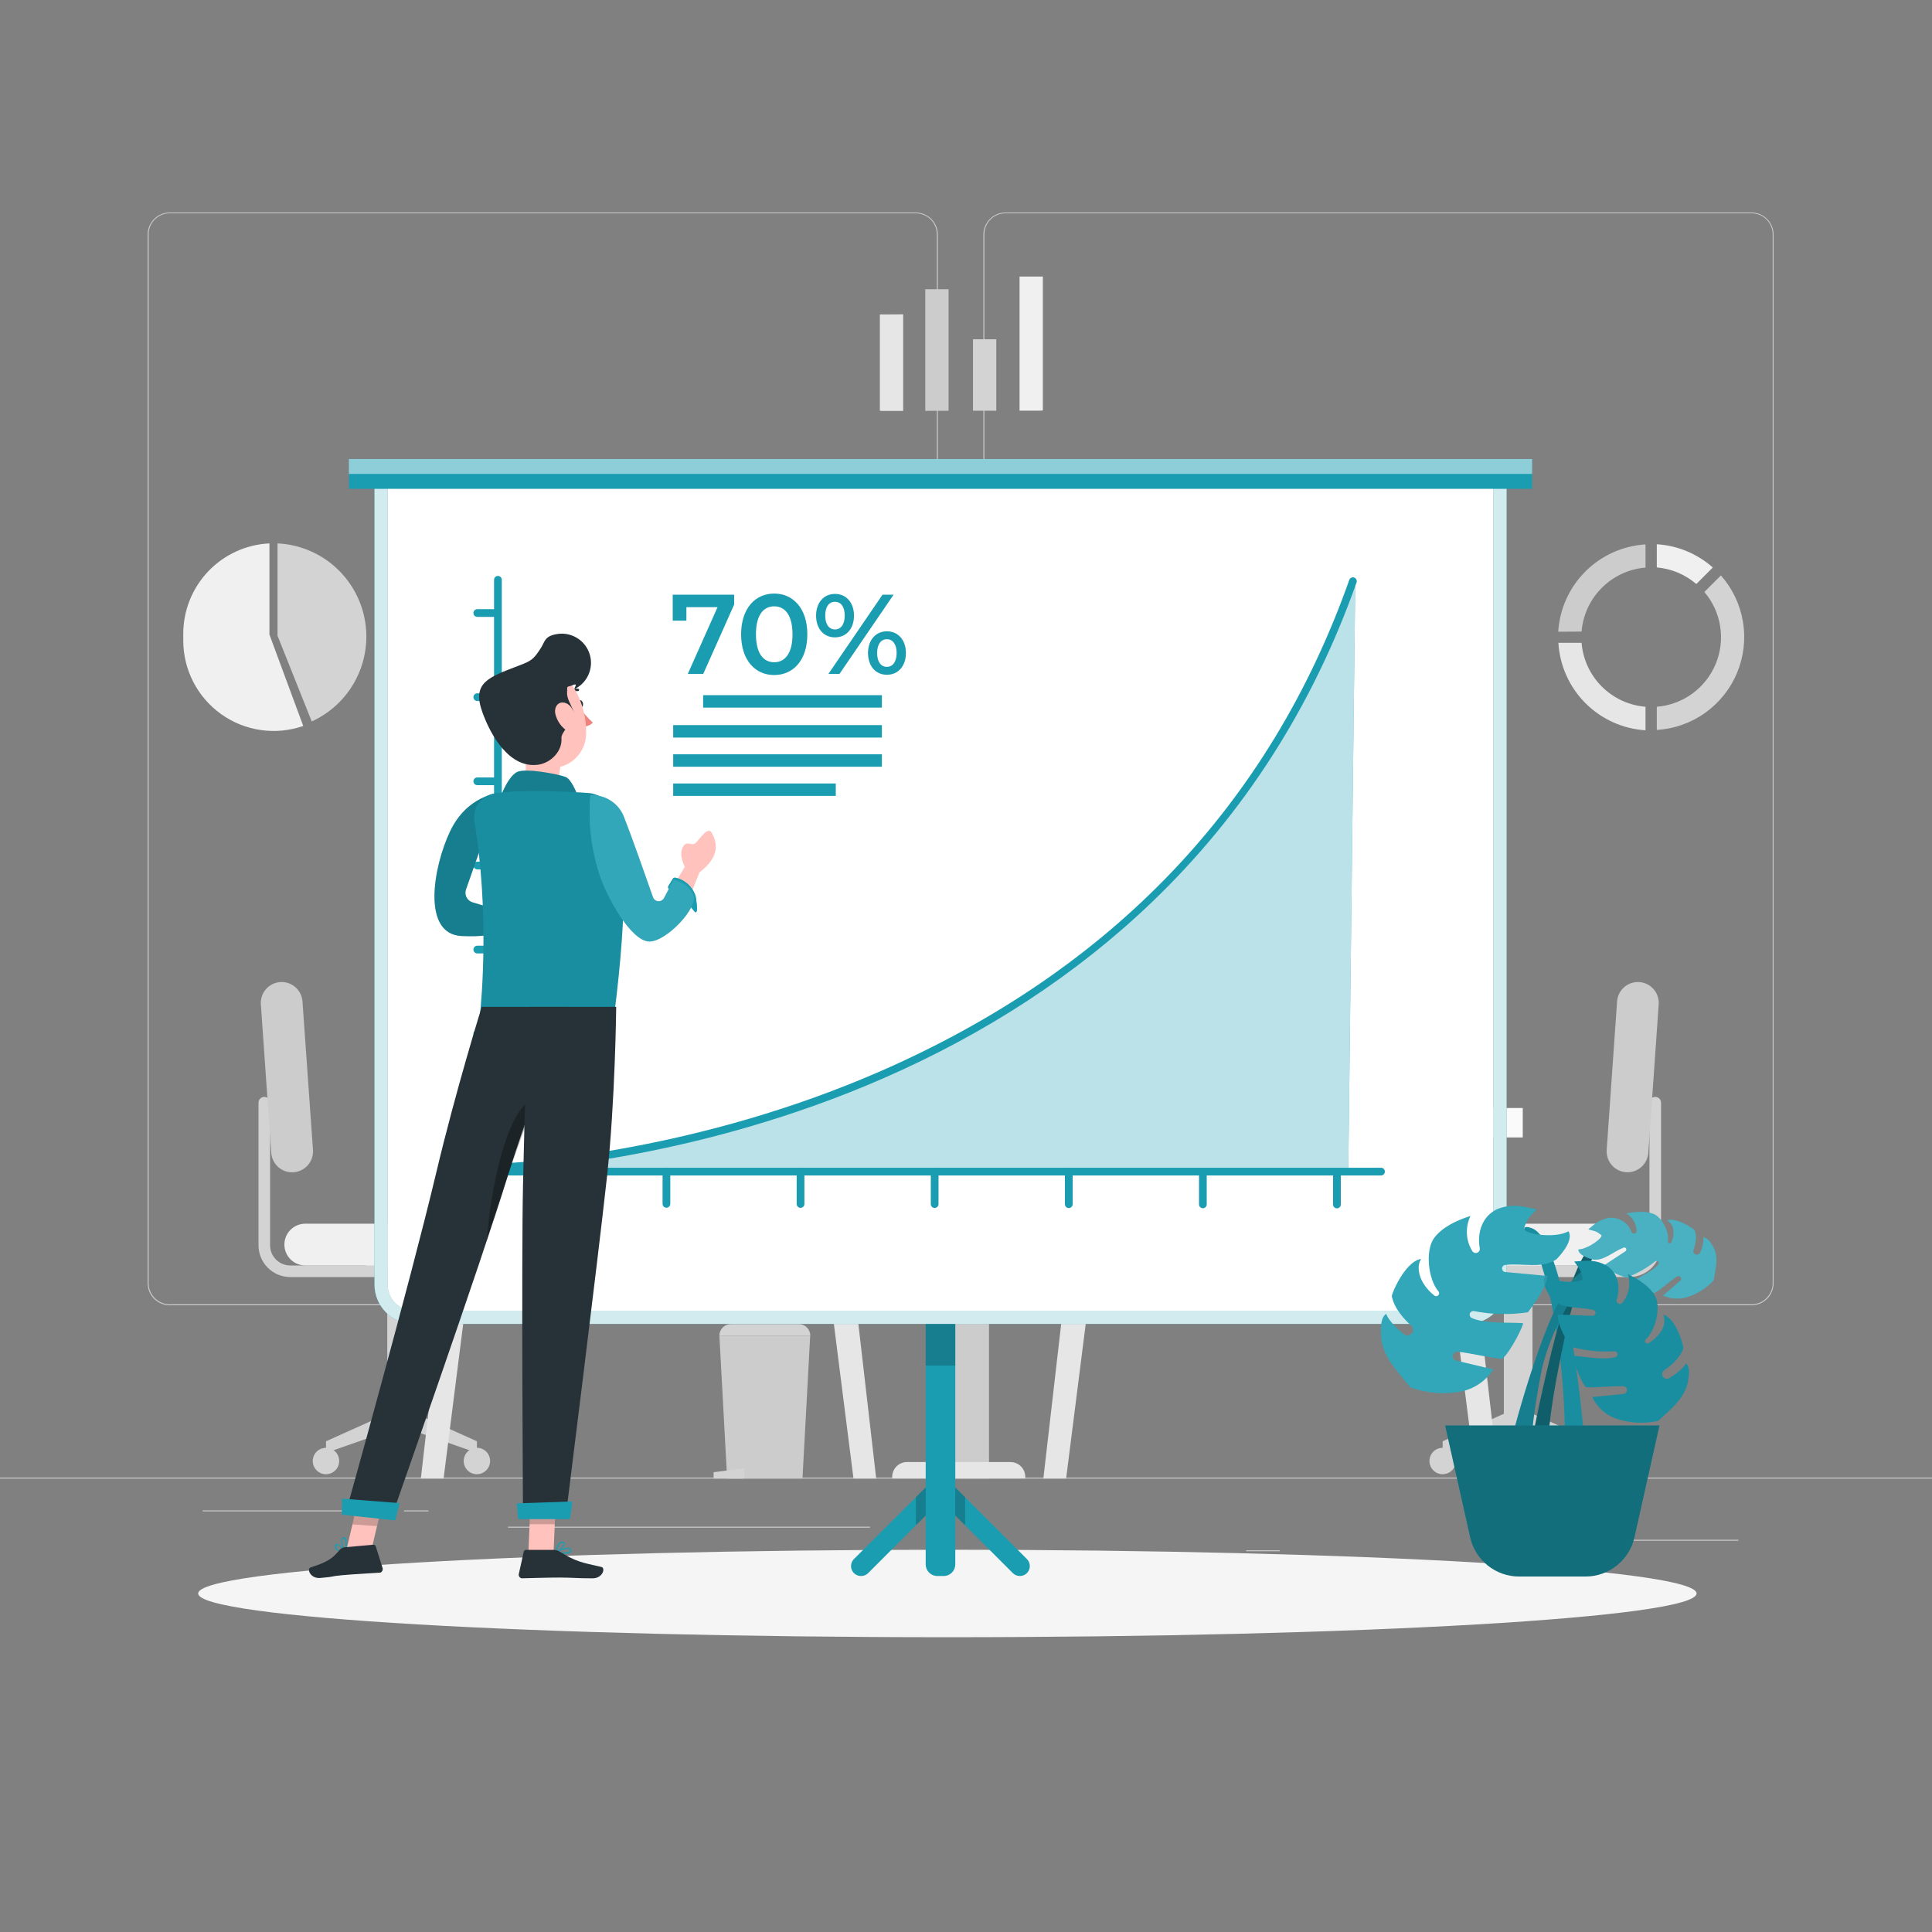 <svg width="300" height="300" viewBox="0 0 300 300" fill="none" xmlns="http://www.w3.org/2000/svg">
<rect x="0" y="0" width="300" height="300" fill="#808080" stroke="none"/>
<path d="M269.94 239.094H250.068V239.244H269.94V239.094Z" fill="#CCCCCC"/>
<path d="M198.732 240.726H193.518V240.876H198.732V240.726Z" fill="#CCCCCC"/>
<path d="M249.468 233.526H237.954V233.676H249.468V233.526Z" fill="#CCCCCC"/>
<path d="M57.39 234.534H31.476V234.684H57.39V234.534Z" fill="#CCCCCC"/>
<path d="M66.534 234.534H62.736V234.684H66.534V234.534Z" fill="#CCCCCC"/>
<path d="M135.09 237.066H78.882V237.216H135.09V237.066Z" fill="#CCCCCC"/>
<path d="M142.2 202.68H26.352C25.443 202.68 24.572 202.319 23.93 201.677C23.287 201.034 22.926 200.163 22.926 199.254V36.396C22.934 35.493 23.298 34.629 23.94 33.993C24.582 33.357 25.449 33 26.352 33H142.2C143.109 33 143.98 33.361 144.623 34.004C145.265 34.646 145.626 35.517 145.626 36.426V199.254C145.626 200.163 145.265 201.034 144.623 201.677C143.98 202.319 143.109 202.68 142.2 202.68ZM26.352 33.12C25.484 33.122 24.651 33.467 24.037 34.081C23.423 34.695 23.078 35.528 23.076 36.396V199.254C23.078 200.122 23.423 200.955 24.037 201.569C24.651 202.183 25.484 202.528 26.352 202.53H142.2C143.068 202.528 143.901 202.183 144.515 201.569C145.129 200.955 145.474 200.122 145.476 199.254V36.396C145.474 35.528 145.129 34.695 144.515 34.081C143.901 33.467 143.068 33.122 142.2 33.12H26.352Z" fill="#CCCCCC"/>
<path d="M271.986 202.68H156.126C155.218 202.678 154.347 202.317 153.705 201.675C153.063 201.033 152.702 200.162 152.7 199.254V36.396C152.709 35.493 153.074 34.63 153.716 33.995C154.357 33.359 155.223 33.002 156.126 33H271.986C272.887 33.003 273.751 33.361 274.39 33.997C275.029 34.633 275.392 35.495 275.4 36.396V199.254C275.4 200.161 275.041 201.03 274.401 201.672C273.761 202.314 272.892 202.677 271.986 202.68ZM156.126 33.12C155.258 33.122 154.425 33.467 153.811 34.081C153.197 34.695 152.852 35.528 152.85 36.396V199.254C152.852 200.122 153.197 200.955 153.811 201.569C154.425 202.183 155.258 202.528 156.126 202.53H271.986C272.854 202.528 273.687 202.183 274.301 201.569C274.915 200.955 275.26 200.122 275.262 199.254V36.396C275.26 35.528 274.915 34.695 274.301 34.081C273.687 33.467 272.854 33.122 271.986 33.12H156.126Z" fill="#CCCCCC"/>
<path d="M300 229.44H0V229.59H300V229.44Z" fill="#CCCCCC"/>
<path d="M257.268 84.51V88.11C259.531 88.305 261.676 89.205 263.4 90.684L265.962 88.122C263.549 85.98 260.488 84.709 257.268 84.51Z" fill="#F0F0F0"/>
<path d="M255.516 109.746C252.952 109.538 250.545 108.425 248.726 106.606C246.907 104.787 245.794 102.38 245.586 99.816H241.986C242.192 103.342 243.682 106.671 246.175 109.174C248.667 111.677 251.991 113.18 255.516 113.4V109.746Z" fill="#E6E6E6"/>
<path d="M245.586 98.07C245.795 95.505 246.908 93.099 248.727 91.279C250.546 89.459 252.952 88.344 255.516 88.134V84.534C251.991 84.75 248.667 86.248 246.17 88.746C243.673 91.244 242.176 94.569 241.962 98.094L245.586 98.07Z" fill="#CCCCCC"/>
<path d="M267.216 89.358L264.654 91.92C265.948 93.439 266.797 95.287 267.107 97.258C267.418 99.23 267.178 101.249 266.414 103.092C265.65 104.936 264.392 106.533 262.778 107.707C261.164 108.881 259.257 109.587 257.268 109.746V113.346C259.971 113.181 262.573 112.26 264.778 110.687C266.983 109.115 268.702 106.955 269.739 104.453C270.776 101.952 271.089 99.209 270.643 96.538C270.197 93.867 269.01 91.375 267.216 89.346V89.358Z" fill="#D3D3D3"/>
<path d="M147.522 92.25H150.186C150.624 92.25 151.043 92.424 151.353 92.733C151.662 93.043 151.836 93.462 151.836 93.9V171.354H145.866V93.9C145.866 93.683 145.909 93.468 145.992 93.267C146.075 93.067 146.198 92.885 146.351 92.731C146.505 92.578 146.688 92.456 146.889 92.374C147.09 92.291 147.305 92.249 147.522 92.25Z" fill="#E6E6E6"/>
<path d="M149.358 92.25H147.714C147.225 92.25 146.756 92.444 146.409 92.789C146.063 93.134 145.868 93.603 145.866 94.092V171.354H147.51V94.092C147.512 93.603 147.707 93.134 148.053 92.789C148.4 92.444 148.869 92.25 149.358 92.25Z" fill="#F0F0F0"/>
<path d="M153.57 166.248H144.174V229.59H153.57V166.248Z" fill="#CCCCCC"/>
<path d="M140.832 227.028H156.912C157.52 227.028 158.103 227.27 158.533 227.699C158.963 228.129 159.204 228.712 159.204 229.32V229.584H138.54V229.32C138.54 228.712 138.782 228.129 139.211 227.699C139.641 227.27 140.224 227.028 140.832 227.028Z" fill="#E6E6E6"/>
<path d="M237.852 198.3H253.002C254.308 198.298 255.56 197.779 256.483 196.855C257.407 195.932 257.926 194.68 257.928 193.374V171.222C257.928 170.983 257.833 170.754 257.664 170.586C257.496 170.417 257.267 170.322 257.028 170.322C256.789 170.322 256.56 170.417 256.392 170.586C256.223 170.754 256.128 170.983 256.128 171.222V193.374C256.128 194.203 255.799 194.998 255.212 195.584C254.626 196.171 253.831 196.5 253.002 196.5H237.852V198.3Z" fill="#D3D3D3"/>
<path d="M233.52 219.528V198.9L232.32 198.522C231.656 198.313 231.076 197.898 230.664 197.337C230.252 196.776 230.029 196.098 230.028 195.402H241.458C241.458 196.098 241.236 196.777 240.823 197.338C240.411 197.899 239.831 198.314 239.166 198.522L237.966 198.9V219.528L247.452 223.8V225.6L235.734 221.502L224.016 225.6V223.8L233.52 219.528Z" fill="#D3D3D3"/>
<path d="M220.8 196.5H250.686C251.112 196.5 251.534 196.416 251.928 196.253C252.322 196.09 252.68 195.851 252.981 195.549C253.283 195.248 253.522 194.89 253.685 194.496C253.848 194.102 253.932 193.68 253.932 193.254C253.93 192.394 253.588 191.57 252.979 190.963C252.371 190.355 251.546 190.014 250.686 190.014H220.8C219.941 190.014 219.117 190.355 218.509 190.963C217.901 191.571 217.56 192.395 217.56 193.254C217.559 193.68 217.642 194.102 217.805 194.496C217.967 194.889 218.206 195.247 218.507 195.549C218.808 195.85 219.165 196.09 219.559 196.253C219.952 196.416 220.374 196.5 220.8 196.5Z" fill="#F0F0F0"/>
<path d="M255.948 179.016L257.562 155.952C257.621 155.096 257.339 154.252 256.777 153.604C256.214 152.956 255.418 152.557 254.562 152.496C253.705 152.435 252.859 152.717 252.21 153.279C251.561 153.842 251.162 154.639 251.1 155.496L249.486 178.56C249.427 179.416 249.709 180.262 250.271 180.91C250.833 181.559 251.63 181.959 252.486 182.022C253.344 182.081 254.19 181.798 254.839 181.235C255.488 180.671 255.887 179.873 255.948 179.016Z" fill="#CCCCCC"/>
<path d="M245.4 226.866C245.4 227.272 245.52 227.669 245.746 228.006C245.971 228.343 246.292 228.606 246.667 228.762C247.042 228.917 247.454 228.958 247.852 228.879C248.25 228.799 248.616 228.604 248.903 228.317C249.19 228.03 249.385 227.664 249.464 227.266C249.544 226.868 249.503 226.456 249.348 226.081C249.192 225.706 248.929 225.385 248.592 225.16C248.254 224.934 247.858 224.814 247.452 224.814C247.182 224.814 246.916 224.867 246.667 224.97C246.418 225.073 246.191 225.224 246.001 225.415C245.81 225.606 245.659 225.832 245.556 226.081C245.453 226.33 245.4 226.596 245.4 226.866Z" fill="#D3D3D3"/>
<path d="M221.964 226.866C221.964 227.272 222.084 227.669 222.31 228.006C222.535 228.343 222.856 228.606 223.231 228.762C223.606 228.917 224.018 228.958 224.416 228.879C224.814 228.799 225.18 228.604 225.467 228.317C225.754 228.03 225.949 227.664 226.028 227.266C226.108 226.868 226.067 226.456 225.912 226.081C225.756 225.706 225.493 225.385 225.156 225.16C224.818 224.934 224.422 224.814 224.016 224.814C223.472 224.814 222.95 225.03 222.565 225.415C222.18 225.8 221.964 226.322 221.964 226.866Z" fill="#D3D3D3"/>
<path d="M60.222 198.3H45.072C43.765 198.3 42.511 197.781 41.587 196.858C40.662 195.934 40.142 194.681 40.14 193.374V171.222C40.14 170.983 40.235 170.754 40.404 170.586C40.572 170.417 40.801 170.322 41.04 170.322C41.279 170.322 41.508 170.417 41.676 170.586C41.845 170.754 41.94 170.983 41.94 171.222V193.374C41.941 194.204 42.272 194.999 42.859 195.585C43.447 196.171 44.242 196.5 45.072 196.5H60.222V198.3Z" fill="#D3D3D3"/>
<path d="M64.554 219.528V198.9L65.754 198.522C66.417 198.313 66.997 197.897 67.408 197.336C67.819 196.775 68.04 196.098 68.04 195.402H56.64C56.641 196.098 56.864 196.776 57.276 197.337C57.688 197.898 58.268 198.313 58.932 198.522L60.132 198.9V219.528L50.622 223.8V225.6L62.34 221.502L74.058 225.6V223.8L64.554 219.528Z" fill="#D3D3D3"/>
<path d="M77.28 196.5H47.4C46.54 196.498 45.716 196.156 45.108 195.547C44.501 194.938 44.16 194.114 44.16 193.254C44.16 192.395 44.501 191.571 45.109 190.963C45.717 190.355 46.541 190.014 47.4 190.014H77.28C78.14 190.014 78.965 190.355 79.573 190.963C80.182 191.57 80.524 192.394 80.526 193.254C80.526 194.115 80.184 194.94 79.575 195.549C78.966 196.158 78.141 196.5 77.28 196.5Z" fill="#F0F0F0"/>
<path d="M42.12 179.016L40.506 155.952C40.447 155.096 40.729 154.252 41.291 153.604C41.854 152.956 42.65 152.557 43.506 152.496C44.363 152.435 45.209 152.717 45.858 153.279C46.507 153.842 46.907 154.639 46.968 155.496L48.6 178.566C48.66 179.422 48.377 180.268 47.815 180.916C47.253 181.565 46.456 181.965 45.6 182.028C45.174 182.06 44.745 182.007 44.339 181.873C43.933 181.739 43.557 181.525 43.234 181.245C42.911 180.965 42.646 180.624 42.455 180.242C42.263 179.859 42.15 179.443 42.12 179.016Z" fill="#CCCCCC"/>
<path d="M52.668 226.866C52.668 227.272 52.547 227.669 52.322 228.007C52.096 228.344 51.775 228.607 51.4 228.762C51.025 228.917 50.612 228.958 50.213 228.878C49.815 228.798 49.45 228.602 49.163 228.315C48.876 228.027 48.681 227.661 48.603 227.263C48.524 226.864 48.566 226.451 48.722 226.077C48.878 225.702 49.142 225.382 49.48 225.157C49.819 224.932 50.216 224.813 50.622 224.814C50.891 224.814 51.158 224.867 51.406 224.97C51.655 225.073 51.881 225.225 52.071 225.415C52.261 225.606 52.411 225.832 52.514 226.081C52.616 226.33 52.669 226.597 52.668 226.866Z" fill="#D3D3D3"/>
<path d="M76.104 226.866C76.104 227.272 75.984 227.669 75.758 228.007C75.532 228.344 75.211 228.607 74.836 228.762C74.461 228.917 74.048 228.958 73.65 228.878C73.251 228.798 72.886 228.602 72.599 228.315C72.312 228.027 72.117 227.661 72.039 227.263C71.96 226.864 72.002 226.451 72.158 226.077C72.314 225.702 72.578 225.382 72.916 225.157C73.255 224.932 73.652 224.813 74.058 224.814C74.327 224.814 74.594 224.867 74.842 224.97C75.091 225.073 75.317 225.225 75.507 225.415C75.697 225.606 75.847 225.832 75.95 226.081C76.052 226.33 76.105 226.597 76.104 226.866Z" fill="#D3D3D3"/>
<path d="M124.608 229.59H112.908L111.708 207.402H125.808L124.608 229.59Z" fill="#CCCCCC"/>
<path d="M115.608 229.59H110.808V228.6L115.608 228V229.59Z" fill="#D3D3D3"/>
<path d="M113.49 205.602H124.026C124.503 205.602 124.961 205.792 125.299 206.129C125.636 206.467 125.826 206.925 125.826 207.402H111.702C111.702 206.925 111.892 206.467 112.229 206.129C112.567 205.792 113.025 205.602 113.502 205.602H113.49Z" fill="#D3D3D3"/>
<path d="M100.608 172.044H81.876V169.8L100.608 168.6V172.044Z" fill="#D3D3D3"/>
<path d="M128.304 174.33H72.906V181.998H128.304V174.33Z" fill="#F0F0F0"/>
<path d="M139.788 172.044H61.62V176.616H139.788V172.044Z" fill="#FAFAFA"/>
<path d="M132.528 229.59H136.056L129.948 176.616H125.808L132.528 229.59Z" fill="#E6E6E6"/>
<path d="M75.6 176.616H71.46L65.346 229.59H68.88L75.6 176.616Z" fill="#E6E6E6"/>
<path d="M119.574 170.904C117.974 162.96 116.374 155.012 114.774 147.06C114.546 145.926 112.806 146.406 113.034 147.54L117.6 170.244H107.7C107.461 170.244 107.232 170.339 107.064 170.508C106.895 170.677 106.8 170.905 106.8 171.144C106.8 171.383 106.895 171.612 107.064 171.781C107.232 171.949 107.461 172.044 107.7 172.044H118.698C118.837 172.043 118.973 172.01 119.097 171.949C119.221 171.887 119.33 171.798 119.414 171.688C119.499 171.578 119.557 171.45 119.585 171.314C119.612 171.179 119.609 171.038 119.574 170.904Z" fill="#D3D3D3"/>
<path d="M108.366 164.508L111.45 120.42C112.589 121.233 113.5 122.324 114.096 123.59C114.691 124.856 114.952 126.254 114.852 127.65L112.746 157.8C112.652 159.2 112.2 160.552 111.433 161.727C110.666 162.901 109.61 163.859 108.366 164.508Z" fill="#FAFAFA"/>
<path d="M132.396 159.228H127.38C126.419 159.228 125.64 160.007 125.64 160.968V170.304C125.64 171.265 126.419 172.044 127.38 172.044H132.396C133.357 172.044 134.136 171.265 134.136 170.304V160.968C134.136 160.007 133.357 159.228 132.396 159.228Z" fill="#F5F5F5"/>
<path d="M129 154.458C127.674 154.458 126.6 154.788 126.6 155.19C126.6 155.592 127.68 155.046 129 155.046C129.17 155.037 129.34 155.037 129.51 155.046V157.95H130.266V155.16C130.95 155.286 131.406 155.424 131.406 155.16C131.4 154.8 130.326 154.458 129 154.458Z" fill="#D3D3D3"/>
<path d="M131.244 157.038H128.538V159.744H131.244V157.038Z" fill="#F0F0F0"/>
<path d="M169.77 182.004H225.168V174.336H169.77V182.004Z" fill="#F0F0F0"/>
<path d="M158.286 176.622H236.454V172.05H158.286V176.622Z" fill="#FAFAFA"/>
<path d="M165.546 229.59H162.012L168.12 176.616H172.26L165.546 229.59Z" fill="#E6E6E6"/>
<path d="M222.474 176.616H226.614L232.722 229.59H229.188L222.474 176.616Z" fill="#E6E6E6"/>
<path d="M209.178 172.044H227.904V169.8L209.178 168.6V172.044Z" fill="#263238"/>
<path opacity="0.6" d="M209.178 172.044H227.904V169.8L209.178 168.6V172.044Z" fill="white"/>
<path d="M171.504 131.802V172.044H174.108L174.708 168.474C174.817 167.842 175.146 167.269 175.637 166.856C176.128 166.443 176.749 166.217 177.39 166.218H201.6C202.241 166.217 202.862 166.443 203.353 166.856C203.844 167.269 204.173 167.842 204.282 168.474L204.882 172.044H207.48V131.802H171.504Z" fill="#FAFAFA"/>
<path d="M183.15 170.904C184.75 162.96 186.35 155.012 187.95 147.06C188.178 145.926 189.912 146.406 189.684 147.54L185.112 170.244H195C195.239 170.244 195.468 170.339 195.637 170.508C195.805 170.677 195.9 170.905 195.9 171.144C195.9 171.383 195.805 171.612 195.637 171.781C195.468 171.949 195.239 172.044 195 172.044H184.014C183.877 172.041 183.741 172.007 183.619 171.945C183.496 171.882 183.389 171.793 183.306 171.683C183.223 171.574 183.166 171.446 183.139 171.312C183.112 171.177 183.116 171.037 183.15 170.904Z" fill="#D3D3D3"/>
<path d="M194.352 164.508L191.268 120.42C190.13 121.234 189.22 122.326 188.625 123.592C188.029 124.857 187.768 126.255 187.866 127.65L189.972 157.8C190.067 159.199 190.52 160.551 191.287 161.726C192.054 162.9 193.109 163.858 194.352 164.508Z" fill="#D3D3D3"/>
<path d="M147.294 44.91H143.676V63.798L147.294 63.786V44.91Z" fill="#CCCCCC"/>
<path d="M136.626 48.828V63.774C136.759 63.798 136.893 63.81 137.028 63.81H140.244V48.81L136.626 48.828Z" fill="#E6E6E6"/>
<path d="M158.316 42.948V63.768H161.544C161.675 63.766 161.805 63.754 161.934 63.732V42.948H158.316Z" fill="#F0F0F0"/>
<path d="M154.704 52.68H151.086V63.78L154.704 63.774V52.68Z" fill="#D3D3D3"/>
<path d="M43.092 84.378V98.712L48.408 112.026C51.364 110.679 53.782 108.377 55.272 105.491C56.763 102.605 57.24 99.301 56.626 96.111C56.013 92.921 54.345 90.029 51.89 87.901C49.436 85.773 46.337 84.532 43.092 84.378Z" fill="#D3D3D3"/>
<path d="M41.838 98.532V84.378C38.234 84.549 34.833 86.101 32.342 88.712C29.851 91.322 28.46 94.791 28.458 98.4C28.458 98.576 28.458 98.75 28.458 98.922C28.458 99.102 28.458 99.276 28.458 99.456C28.456 101.695 28.99 103.902 30.015 105.892C31.04 107.883 32.526 109.599 34.349 110.898C36.173 112.197 38.28 113.041 40.496 113.359C42.713 113.678 44.973 113.461 47.088 112.728L41.838 98.532Z" fill="#F0F0F0"/>
<path d="M147.108 254.226C211.357 254.226 263.442 251.185 263.442 247.434C263.442 243.683 211.357 240.642 147.108 240.642C82.858 240.642 30.774 243.683 30.774 247.434C30.774 251.185 82.858 254.226 147.108 254.226Z" fill="#F5F5F5"/>
<path d="M134.808 244.272L146.04 233.04L157.272 244.272C157.562 244.56 157.955 244.722 158.364 244.722C158.669 244.723 158.968 244.632 159.222 244.463C159.477 244.294 159.675 244.053 159.792 243.77C159.909 243.488 159.939 243.178 159.879 242.878C159.82 242.579 159.672 242.304 159.456 242.088L146.04 228.672L132.6 242.088C132.384 242.304 132.236 242.579 132.177 242.878C132.117 243.178 132.147 243.488 132.264 243.77C132.381 244.053 132.579 244.294 132.834 244.463C133.088 244.632 133.387 244.723 133.692 244.722C133.899 244.725 134.104 244.687 134.296 244.61C134.487 244.532 134.661 244.418 134.808 244.272Z" fill="#1B9DB1"/>
<path opacity="0.2" d="M146.418 229.056H145.662L142.218 232.494V236.7H142.38L146.04 233.04L149.7 236.7H149.862V232.494L146.418 229.056Z" fill="black"/>
<path d="M143.742 194.022H148.338V242.922C148.338 243.399 148.149 243.857 147.811 244.195C147.473 244.532 147.016 244.722 146.538 244.722H145.542C145.065 244.722 144.607 244.532 144.269 244.195C143.932 243.857 143.742 243.399 143.742 242.922V194.022Z" fill="#1B9DB1"/>
<path opacity="0.2" d="M148.338 194.022H143.742V212.04H148.338V194.022Z" fill="black"/>
<path d="M227.844 205.578H64.236C62.621 205.575 61.073 204.931 59.931 203.789C58.789 202.646 58.148 201.097 58.146 199.482V72.558H233.946V199.482C233.944 201.099 233.301 202.65 232.157 203.793C231.012 204.936 229.461 205.578 227.844 205.578ZM60.204 74.616V199.482C60.204 200.552 60.629 201.578 61.385 202.335C62.141 203.092 63.166 203.518 64.236 203.52H227.844C228.914 203.518 229.939 203.092 230.695 202.335C231.451 201.578 231.876 200.552 231.876 199.482V74.616H60.204Z" fill="#1B9DB1"/>
<g opacity="0.8">
<path d="M227.844 205.578H64.236C62.621 205.575 61.073 204.931 59.931 203.789C58.789 202.646 58.148 201.097 58.146 199.482V72.558H233.946V199.482C233.944 201.099 233.301 202.65 232.157 203.793C231.012 204.936 229.461 205.578 227.844 205.578ZM60.204 74.616V199.482C60.204 200.552 60.629 201.578 61.385 202.335C62.141 203.092 63.166 203.518 64.236 203.52H227.844C228.914 203.518 229.939 203.092 230.695 202.335C231.451 201.578 231.876 200.552 231.876 199.482V74.616H60.204Z" fill="white"/>
</g>
<path d="M60.204 74.616V199.482C60.204 200.552 60.629 201.578 61.385 202.335C62.141 203.092 63.166 203.518 64.236 203.52H227.844C228.914 203.518 229.94 203.092 230.696 202.335C231.452 201.578 231.876 200.552 231.876 199.482V74.616H60.204Z" fill="white"/>
<path d="M237.906 71.274H54.174V75.906H237.906V71.274Z" fill="#1B9DB1"/>
<path opacity="0.5" d="M237.906 71.274H54.174V73.59H237.906V71.274Z" fill="white"/>
<path d="M76.524 181.38C76.524 181.38 178.914 179.472 210.45 90.24L209.364 181.584L76.524 181.38Z" fill="#1B9DB1"/>
<g opacity="0.7">
<path d="M76.524 181.38C76.524 181.38 178.914 179.472 210.45 90.24L209.364 181.584L76.524 181.38Z" fill="white"/>
</g>
<path d="M77.316 181.896C77.157 181.9 77.003 181.841 76.888 181.731C76.772 181.621 76.705 181.47 76.701 181.311C76.697 181.152 76.757 180.998 76.866 180.882C76.976 180.767 77.127 180.7 77.286 180.696C82.254 180.462 108.432 178.668 136.62 166.38C172.62 150.672 197.172 124.98 209.532 90C209.594 89.863 209.705 89.754 209.843 89.695C209.981 89.636 210.136 89.631 210.278 89.681C210.419 89.731 210.537 89.832 210.608 89.964C210.679 90.096 210.697 90.251 210.66 90.396C203.85 109.686 193.158 126.396 178.86 140.094C167.232 151.248 153.174 160.458 137.076 167.478C108.696 179.856 82.32 181.662 77.322 181.878L77.316 181.896Z" fill="#1B9DB1"/>
<path d="M82.656 187.512C82.497 187.512 82.344 187.449 82.232 187.336C82.119 187.224 82.056 187.071 82.056 186.912V181.926C82.056 181.767 82.119 181.614 82.232 181.502C82.344 181.389 82.497 181.326 82.656 181.326C82.815 181.326 82.968 181.389 83.08 181.502C83.193 181.614 83.256 181.767 83.256 181.926V186.912C83.256 187.071 83.193 187.224 83.08 187.336C82.968 187.449 82.815 187.512 82.656 187.512Z" fill="#1B9DB1"/>
<path d="M103.482 187.536C103.323 187.536 103.17 187.473 103.058 187.36C102.945 187.248 102.882 187.095 102.882 186.936V181.95C102.882 181.791 102.945 181.638 103.058 181.526C103.17 181.413 103.323 181.35 103.482 181.35C103.641 181.35 103.794 181.413 103.906 181.526C104.019 181.638 104.082 181.791 104.082 181.95V186.936C104.082 187.095 104.019 187.248 103.906 187.36C103.794 187.473 103.641 187.536 103.482 187.536Z" fill="#1B9DB1"/>
<path d="M124.308 187.554C124.149 187.554 123.996 187.491 123.884 187.378C123.771 187.266 123.708 187.113 123.708 186.954V181.968C123.708 181.809 123.771 181.656 123.884 181.544C123.996 181.431 124.149 181.368 124.308 181.368C124.467 181.368 124.62 181.431 124.732 181.544C124.845 181.656 124.908 181.809 124.908 181.968V186.954C124.908 187.113 124.845 187.266 124.732 187.378C124.62 187.491 124.467 187.554 124.308 187.554Z" fill="#1B9DB1"/>
<path d="M145.134 187.572C144.975 187.572 144.822 187.509 144.71 187.396C144.597 187.284 144.534 187.131 144.534 186.972V181.986C144.534 181.827 144.597 181.674 144.71 181.562C144.822 181.449 144.975 181.386 145.134 181.386C145.293 181.386 145.446 181.449 145.558 181.562C145.671 181.674 145.734 181.827 145.734 181.986V186.972C145.734 187.131 145.671 187.284 145.558 187.396C145.446 187.509 145.293 187.572 145.134 187.572Z" fill="#1B9DB1"/>
<path d="M165.96 187.59C165.801 187.59 165.648 187.527 165.536 187.414C165.423 187.302 165.36 187.149 165.36 186.99V182.01C165.36 181.851 165.423 181.698 165.536 181.586C165.648 181.473 165.801 181.41 165.96 181.41C166.119 181.41 166.272 181.473 166.384 181.586C166.497 181.698 166.56 181.851 166.56 182.01V186.99C166.56 187.149 166.497 187.302 166.384 187.414C166.272 187.527 166.119 187.59 165.96 187.59Z" fill="#1B9DB1"/>
<path d="M186.78 187.614C186.621 187.614 186.468 187.551 186.356 187.438C186.243 187.326 186.18 187.173 186.18 187.014V182.028C186.18 181.869 186.243 181.716 186.356 181.604C186.468 181.491 186.621 181.428 186.78 181.428C186.939 181.428 187.092 181.491 187.204 181.604C187.317 181.716 187.38 181.869 187.38 182.028V187.014C187.38 187.173 187.317 187.326 187.204 187.438C187.092 187.551 186.939 187.614 186.78 187.614Z" fill="#1B9DB1"/>
<path d="M207.6 187.632C207.441 187.632 207.288 187.569 207.176 187.456C207.063 187.344 207 187.191 207 187.032V182.046C207 181.887 207.063 181.734 207.176 181.622C207.288 181.509 207.441 181.446 207.6 181.446C207.759 181.446 207.912 181.509 208.024 181.622C208.137 181.734 208.2 181.887 208.2 182.046V187.032C208.2 187.191 208.137 187.344 208.024 187.456C207.912 187.569 207.759 187.632 207.6 187.632Z" fill="#1B9DB1"/>
<path d="M76.8 95.79H74.112C73.953 95.79 73.8 95.727 73.688 95.614C73.575 95.502 73.512 95.349 73.512 95.19C73.512 95.031 73.575 94.878 73.688 94.766C73.8 94.653 73.953 94.59 74.112 94.59H76.8C76.959 94.59 77.112 94.653 77.224 94.766C77.337 94.878 77.4 95.031 77.4 95.19C77.4 95.349 77.337 95.502 77.224 95.614C77.112 95.727 76.959 95.79 76.8 95.79Z" fill="#1B9DB1"/>
<path d="M76.8 108.852H74.112C73.953 108.852 73.8 108.789 73.688 108.676C73.575 108.564 73.512 108.411 73.512 108.252C73.512 108.093 73.575 107.94 73.688 107.828C73.8 107.715 73.953 107.652 74.112 107.652H76.8C76.959 107.652 77.112 107.715 77.224 107.828C77.337 107.94 77.4 108.093 77.4 108.252C77.4 108.411 77.337 108.564 77.224 108.676C77.112 108.789 76.959 108.852 76.8 108.852Z" fill="#1B9DB1"/>
<path d="M76.8 121.92H74.112C73.953 121.92 73.8 121.857 73.688 121.744C73.575 121.632 73.512 121.479 73.512 121.32C73.512 121.161 73.575 121.008 73.688 120.896C73.8 120.783 73.953 120.72 74.112 120.72H76.8C76.959 120.72 77.112 120.783 77.224 120.896C77.337 121.008 77.4 121.161 77.4 121.32C77.4 121.479 77.337 121.632 77.224 121.744C77.112 121.857 76.959 121.92 76.8 121.92Z" fill="#1B9DB1"/>
<path d="M76.8 135H74.112C73.953 135 73.8 134.937 73.688 134.824C73.575 134.712 73.512 134.559 73.512 134.4C73.512 134.241 73.575 134.088 73.688 133.976C73.8 133.863 73.953 133.8 74.112 133.8H76.8C76.959 133.8 77.112 133.863 77.224 133.976C77.337 134.088 77.4 134.241 77.4 134.4C77.4 134.559 77.337 134.712 77.224 134.824C77.112 134.937 76.959 135 76.8 135Z" fill="#1B9DB1"/>
<path d="M76.8 148.05H74.112C73.953 148.05 73.8 147.987 73.688 147.874C73.575 147.762 73.512 147.609 73.512 147.45C73.512 147.291 73.575 147.138 73.688 147.026C73.8 146.913 73.953 146.85 74.112 146.85H76.8C76.959 146.85 77.112 146.913 77.224 147.026C77.337 147.138 77.4 147.291 77.4 147.45C77.4 147.609 77.337 147.762 77.224 147.874C77.112 147.987 76.959 148.05 76.8 148.05Z" fill="#1B9DB1"/>
<path d="M76.8 161.118H74.112C73.953 161.118 73.8 161.055 73.688 160.942C73.575 160.83 73.512 160.677 73.512 160.518C73.512 160.359 73.575 160.206 73.688 160.094C73.8 159.981 73.953 159.918 74.112 159.918H76.8C76.959 159.918 77.112 159.981 77.224 160.094C77.337 160.206 77.4 160.359 77.4 160.518C77.4 160.677 77.337 160.83 77.224 160.942C77.112 161.055 76.959 161.118 76.8 161.118Z" fill="#1B9DB1"/>
<path d="M76.8 174.18H74.112C73.953 174.18 73.8 174.117 73.688 174.004C73.575 173.892 73.512 173.739 73.512 173.58C73.512 173.421 73.575 173.268 73.688 173.156C73.8 173.043 73.953 172.98 74.112 172.98H76.8C76.959 172.98 77.112 173.043 77.224 173.156C77.337 173.268 77.4 173.421 77.4 173.58C77.4 173.739 77.337 173.892 77.224 174.004C77.112 174.117 76.959 174.18 76.8 174.18Z" fill="#1B9DB1"/>
<path d="M214.44 182.526H77.316C77.157 182.526 77.004 182.463 76.892 182.35C76.779 182.238 76.716 182.085 76.716 181.926V90.03C76.716 89.871 76.779 89.718 76.892 89.606C77.004 89.493 77.157 89.43 77.316 89.43C77.475 89.43 77.628 89.493 77.74 89.606C77.853 89.718 77.916 89.871 77.916 90.03V181.326H214.44C214.599 181.326 214.752 181.389 214.864 181.502C214.977 181.614 215.04 181.767 215.04 181.926C215.04 182.085 214.977 182.238 214.864 182.35C214.752 182.463 214.599 182.526 214.44 182.526Z" fill="#1B9DB1"/>
<path d="M114 92.346V93.876L109.2 104.646H106.8L111.42 94.278H106.584V96.372H104.46V92.346H114Z" fill="#1B9DB1"/>
<path d="M115.08 98.496C115.08 94.452 117.294 92.166 120.216 92.166C123.138 92.166 125.364 94.452 125.364 98.496C125.364 102.54 123.15 104.82 120.216 104.82C117.282 104.82 115.08 102.54 115.08 98.496ZM123.06 98.496C123.06 95.526 121.902 94.152 120.216 94.152C118.53 94.152 117.384 95.526 117.384 98.496C117.384 101.466 118.542 102.834 120.216 102.834C121.89 102.834 123.06 101.466 123.06 98.496Z" fill="#1B9DB1"/>
<path d="M126.72 95.598C126.72 93.576 127.92 92.22 129.654 92.22C131.388 92.22 132.606 93.558 132.606 95.598C132.606 97.638 131.406 98.97 129.654 98.97C127.902 98.97 126.72 97.62 126.72 95.598ZM131.166 95.598C131.166 94.224 130.602 93.45 129.654 93.45C128.706 93.45 128.142 94.242 128.142 95.598C128.142 96.954 128.742 97.74 129.654 97.74C130.566 97.74 131.166 96.966 131.166 95.598ZM137.034 92.346H138.756L130.356 104.646H128.634L137.034 92.346ZM134.784 101.4C134.784 99.378 135.984 98.028 137.718 98.028C139.452 98.028 140.67 99.378 140.67 101.4C140.67 103.422 139.47 104.778 137.718 104.778C135.966 104.778 134.784 103.416 134.784 101.4ZM139.23 101.4C139.23 100.05 138.63 99.258 137.718 99.258C136.806 99.258 136.2 100.026 136.2 101.4C136.2 102.774 136.8 103.548 137.712 103.548C138.624 103.548 139.23 102.75 139.23 101.4Z" fill="#1B9DB1"/>
<path d="M136.938 107.946H109.182V109.878H136.938V107.946Z" fill="#1B9DB1"/>
<path d="M136.938 112.596H104.532V114.528H136.938V112.596Z" fill="#1B9DB1"/>
<path d="M136.938 117.126H104.532V119.058H136.938V117.126Z" fill="#1B9DB1"/>
<path d="M129.78 121.656H104.532V123.588H129.78V121.656Z" fill="#1B9DB1"/>
<path d="M238.386 193.758C238.386 193.758 242.754 203.166 243.024 223.398H245.994C245.994 223.398 243.534 192.906 237.882 190.722C234.864 189.6 238.386 193.758 238.386 193.758Z" fill="#1B9DB1"/>
<g opacity="0.1">
<path d="M238.386 193.758C238.386 193.758 242.754 203.166 243.024 223.398H245.994C245.994 223.398 243.534 192.906 237.882 190.722C234.864 189.6 238.386 193.758 238.386 193.758Z" fill="black"/>
</g>
<path d="M236.646 190.74C237.246 188.94 237.552 188.97 238.626 187.788C237.03 187.524 235.092 186.714 232.482 187.752C230.19 188.832 229.332 191.352 229.776 193.812C229.795 193.902 229.794 193.994 229.773 194.083C229.752 194.172 229.712 194.256 229.656 194.328C229.592 194.407 229.511 194.47 229.418 194.511C229.326 194.552 229.224 194.571 229.123 194.566C229.022 194.56 228.923 194.531 228.836 194.481C228.748 194.43 228.673 194.359 228.618 194.274C228.117 193.46 227.829 192.534 227.78 191.58C227.73 190.626 227.922 189.675 228.336 188.814C226.29 189.462 223.932 190.53 222.672 192.27C221.292 194.172 221.754 198.654 223.368 200.526C223.435 200.606 223.472 200.707 223.472 200.811C223.472 200.915 223.435 201.016 223.368 201.096C223.331 201.146 223.283 201.188 223.229 201.219C223.174 201.249 223.114 201.268 223.051 201.274C222.989 201.28 222.926 201.272 222.867 201.252C222.808 201.231 222.754 201.199 222.708 201.156C221.893 200.525 221.227 199.722 220.758 198.804C220.266 197.736 220.044 196.476 220.674 195.486C218.07 195.882 215.874 201.39 216.138 201.33C216.504 203.28 218.262 205.056 219.138 205.842C219.289 205.977 219.388 206.161 219.418 206.361C219.449 206.561 219.409 206.766 219.306 206.94C219.241 207.049 219.154 207.142 219.05 207.215C218.946 207.287 218.827 207.335 218.703 207.358C218.578 207.38 218.45 207.375 218.327 207.343C218.205 207.312 218.09 207.254 217.992 207.174C217.056 206.412 215.64 205.116 215.244 204.012C214.38 204.612 214.41 206.082 214.428 207.138C214.476 210.51 217.014 212.952 219.012 215.424C221.6 216.373 224.401 216.581 227.1 216.024C229.062 215.563 230.769 214.361 231.864 212.67V212.628C230.028 212.226 228 211.704 226.128 211.278C225.954 211.24 225.801 211.139 225.698 210.993C225.596 210.847 225.552 210.668 225.576 210.492C225.604 210.31 225.702 210.146 225.848 210.034C225.995 209.922 226.179 209.871 226.362 209.892C228.828 210.186 230.742 210.744 233.274 211.008C234.642 209.808 236.838 205.332 236.436 205.452C234.27 205.32 230.592 205.572 228.546 204.672C228.405 204.603 228.296 204.482 228.243 204.334C228.19 204.186 228.198 204.023 228.264 203.88C228.323 203.776 228.411 203.692 228.518 203.638C228.625 203.585 228.745 203.565 228.864 203.58C231.632 204.128 234.475 204.189 237.264 203.76C238.914 201.522 240.102 199.794 240.294 198.126L233.76 197.526C233.622 197.518 233.491 197.458 233.394 197.359C233.297 197.26 233.24 197.129 233.235 196.99C233.23 196.852 233.276 196.716 233.366 196.61C233.455 196.504 233.581 196.435 233.718 196.416H233.754C236.418 196.104 239.544 197.058 241.68 195.54C241.68 195.54 244.506 192.798 243.558 191.196C241.332 192.426 236.4 191.55 236.646 190.74Z" fill="#1B9DB1"/>
<path d="M247.71 194.604C245.745 198.087 244.292 201.836 243.396 205.734C240.396 219.24 240.474 223.224 240.474 223.224L237.966 223.308C237.966 223.308 242.85 197.448 246.876 193.812C250.902 190.176 247.71 194.604 247.71 194.604Z" fill="#1B9DB1"/>
<path opacity="0.4" d="M247.71 194.604C245.745 198.087 244.292 201.836 243.396 205.734C240.396 219.24 240.474 223.224 240.474 223.224L237.966 223.308C237.966 223.308 242.85 197.448 246.876 193.812C250.902 190.176 247.71 194.604 247.71 194.604Z" fill="black"/>
<path d="M248.646 191.778C247.74 191.064 247.59 191.178 246.63 190.896C247.41 190.296 248.202 189.348 249.948 189.096C250.676 189.045 251.401 189.232 252.014 189.63C252.627 190.027 253.093 190.612 253.344 191.298C253.366 191.348 253.398 191.393 253.438 191.431C253.479 191.468 253.526 191.496 253.578 191.514C253.635 191.537 253.696 191.546 253.756 191.541C253.817 191.536 253.876 191.517 253.928 191.486C253.98 191.454 254.025 191.411 254.058 191.36C254.091 191.309 254.111 191.251 254.118 191.19C254.122 190.63 253.977 190.079 253.699 189.593C253.421 189.107 253.019 188.704 252.534 188.424C253.848 188.154 255.468 187.998 256.734 188.484C258.09 189.024 259.266 191.358 258.99 192.75C258.978 192.809 258.989 192.871 259.02 192.923C259.051 192.975 259.1 193.014 259.158 193.032C259.23 193.06 259.309 193.058 259.38 193.028C259.451 192.998 259.507 192.941 259.536 192.87C259.779 192.33 259.886 191.739 259.848 191.148C259.837 190.808 259.738 190.476 259.56 190.186C259.382 189.895 259.132 189.656 258.834 189.492C260.37 188.94 263.322 191.01 263.154 191.058C263.58 192.126 263.19 193.506 262.962 194.142C262.922 194.257 262.927 194.383 262.976 194.494C263.025 194.606 263.114 194.694 263.226 194.742C263.294 194.779 263.369 194.801 263.446 194.807C263.523 194.813 263.6 194.804 263.673 194.779C263.746 194.754 263.814 194.715 263.871 194.663C263.928 194.611 263.974 194.548 264.006 194.478C264.36 193.748 264.527 192.942 264.492 192.132C265.152 192.18 265.602 192.906 265.932 193.428C266.976 195.102 266.382 197.028 266.088 198.828C264.947 200.062 263.497 200.967 261.888 201.45C260.675 201.787 259.383 201.689 258.234 201.174C259.098 200.448 260.034 199.602 260.916 198.852C260.956 198.82 260.988 198.78 261.012 198.734C261.036 198.689 261.05 198.639 261.054 198.588C261.058 198.537 261.052 198.486 261.035 198.437C261.018 198.389 260.992 198.344 260.958 198.306C260.881 198.227 260.78 198.177 260.671 198.164C260.562 198.151 260.451 198.175 260.358 198.234C259.116 199.092 258.258 199.92 256.968 200.778C255.834 200.58 253.224 199.02 253.482 198.978C254.616 198.288 256.686 197.352 257.514 196.314C257.542 196.278 257.562 196.236 257.572 196.192C257.582 196.147 257.582 196.101 257.572 196.056C257.563 196.012 257.543 195.97 257.516 195.933C257.488 195.897 257.453 195.867 257.412 195.846C257.346 195.808 257.27 195.79 257.194 195.795C257.118 195.8 257.046 195.829 256.986 195.876C255.635 196.958 254.114 197.809 252.486 198.396C250.878 197.796 249.684 197.262 249.048 196.5L252.39 194.304C252.427 194.282 252.459 194.254 252.484 194.22C252.51 194.186 252.528 194.147 252.539 194.106C252.55 194.064 252.552 194.022 252.546 193.979C252.54 193.937 252.526 193.897 252.504 193.86C252.482 193.823 252.454 193.791 252.42 193.766C252.386 193.74 252.347 193.722 252.306 193.711C252.264 193.701 252.222 193.698 252.179 193.704C252.137 193.71 252.097 193.724 252.06 193.746C250.512 194.346 249.12 195.738 247.482 195.606C247.482 195.606 245.082 195.078 245.082 194.016C246.642 193.962 249.048 192.096 248.646 191.778Z" fill="#1B9DB1"/>
<path opacity="0.2" d="M248.646 191.778C247.74 191.064 247.59 191.178 246.63 190.896C247.41 190.296 248.202 189.348 249.948 189.096C250.676 189.045 251.401 189.232 252.014 189.63C252.627 190.027 253.093 190.612 253.344 191.298C253.366 191.348 253.398 191.393 253.438 191.431C253.479 191.468 253.526 191.496 253.578 191.514C253.635 191.537 253.696 191.546 253.756 191.541C253.817 191.536 253.876 191.517 253.928 191.486C253.98 191.454 254.025 191.411 254.058 191.36C254.091 191.309 254.111 191.251 254.118 191.19C254.122 190.63 253.977 190.079 253.699 189.593C253.421 189.107 253.019 188.704 252.534 188.424C253.848 188.154 255.468 187.998 256.734 188.484C258.09 189.024 259.266 191.358 258.99 192.75C258.978 192.809 258.989 192.871 259.02 192.923C259.051 192.975 259.1 193.014 259.158 193.032C259.23 193.06 259.309 193.058 259.38 193.028C259.451 192.998 259.507 192.941 259.536 192.87C259.779 192.33 259.886 191.739 259.848 191.148C259.837 190.808 259.738 190.476 259.56 190.186C259.382 189.895 259.132 189.656 258.834 189.492C260.37 188.94 263.322 191.01 263.154 191.058C263.58 192.126 263.19 193.506 262.962 194.142C262.922 194.257 262.927 194.383 262.976 194.494C263.025 194.606 263.114 194.694 263.226 194.742C263.294 194.779 263.369 194.801 263.446 194.807C263.523 194.813 263.6 194.804 263.673 194.779C263.746 194.754 263.814 194.715 263.871 194.663C263.928 194.611 263.974 194.548 264.006 194.478C264.36 193.748 264.527 192.942 264.492 192.132C265.152 192.18 265.602 192.906 265.932 193.428C266.976 195.102 266.382 197.028 266.088 198.828C264.947 200.062 263.497 200.967 261.888 201.45C260.675 201.787 259.383 201.689 258.234 201.174C259.098 200.448 260.034 199.602 260.916 198.852C260.956 198.82 260.988 198.78 261.012 198.734C261.036 198.689 261.05 198.639 261.054 198.588C261.058 198.537 261.052 198.486 261.035 198.437C261.018 198.389 260.992 198.344 260.958 198.306C260.881 198.227 260.78 198.177 260.671 198.164C260.562 198.151 260.451 198.175 260.358 198.234C259.116 199.092 258.258 199.92 256.968 200.778C255.834 200.58 253.224 199.02 253.482 198.978C254.616 198.288 256.686 197.352 257.514 196.314C257.542 196.278 257.562 196.236 257.572 196.192C257.582 196.147 257.582 196.101 257.572 196.056C257.563 196.012 257.543 195.97 257.516 195.933C257.488 195.897 257.453 195.867 257.412 195.846C257.346 195.808 257.27 195.79 257.194 195.795C257.118 195.8 257.046 195.829 256.986 195.876C255.635 196.958 254.114 197.809 252.486 198.396C250.878 197.796 249.684 197.262 249.048 196.5L252.39 194.304C252.427 194.282 252.459 194.254 252.484 194.22C252.51 194.186 252.528 194.147 252.539 194.106C252.55 194.064 252.552 194.022 252.546 193.979C252.54 193.937 252.526 193.897 252.504 193.86C252.482 193.823 252.454 193.791 252.42 193.766C252.386 193.74 252.347 193.722 252.306 193.711C252.264 193.701 252.222 193.698 252.179 193.704C252.137 193.71 252.097 193.724 252.06 193.746C250.512 194.346 249.12 195.738 247.482 195.606C247.482 195.606 245.082 195.078 245.082 194.016C246.642 193.962 249.048 192.096 248.646 191.778Z" fill="white"/>
<path d="M245.556 199.152C245.556 199.152 240.66 206.286 239.34 213C238.02 219.714 237.912 222.6 237.912 222.6L234.942 222.63C234.942 222.63 240.198 202.23 244.716 198.198C249.234 194.166 245.556 199.152 245.556 199.152Z" fill="#1B9DB1"/>
<path opacity="0.2" d="M245.556 199.152C245.556 199.152 240.66 206.286 239.34 213C238.02 219.714 237.912 222.6 237.912 222.6L234.942 222.63C234.942 222.63 240.198 202.23 244.716 198.198C249.234 194.166 245.556 199.152 245.556 199.152Z" fill="black"/>
<path d="M245.748 198.522C245.448 196.974 245.196 196.974 244.446 195.888C245.778 195.846 247.446 195.39 249.48 196.524C251.238 197.658 251.67 199.8 251.034 201.78C251.01 201.852 251.002 201.929 251.011 202.004C251.019 202.08 251.043 202.153 251.082 202.218C251.126 202.289 251.185 202.349 251.256 202.392C251.328 202.436 251.408 202.462 251.491 202.468C251.574 202.475 251.658 202.461 251.735 202.429C251.812 202.397 251.88 202.347 251.934 202.284C252.432 201.673 252.768 200.947 252.912 200.172C253.055 199.397 253.002 198.599 252.756 197.85C254.358 198.606 256.176 199.728 257.016 201.288C257.94 202.998 257.076 206.616 255.552 207.972C255.487 208.028 255.444 208.104 255.429 208.189C255.415 208.273 255.431 208.36 255.474 208.434C255.499 208.478 255.533 208.517 255.574 208.547C255.615 208.578 255.661 208.599 255.711 208.611C255.76 208.623 255.812 208.625 255.862 208.616C255.912 208.607 255.959 208.588 256.002 208.56C256.739 208.132 257.372 207.546 257.856 206.844C258.147 206.464 258.338 206.018 258.414 205.545C258.489 205.073 258.446 204.589 258.288 204.138C260.37 204.738 261.582 209.49 261.366 209.412C260.85 210.966 259.224 212.232 258.414 212.778C258.276 212.873 258.175 213.013 258.129 213.174C258.083 213.335 258.095 213.507 258.162 213.66C258.203 213.756 258.265 213.842 258.342 213.912C258.42 213.982 258.512 214.034 258.611 214.066C258.711 214.097 258.816 214.107 258.92 214.093C259.024 214.08 259.123 214.045 259.212 213.99C260.058 213.468 261.36 212.562 261.804 211.698C262.446 212.298 262.26 213.498 262.134 214.344C261.726 217.098 259.386 218.826 257.484 220.632C255.262 221.125 252.947 220.986 250.8 220.23C249.244 219.642 247.978 218.475 247.266 216.972V216.93C248.814 216.798 250.53 216.6 252.108 216.45C252.255 216.434 252.392 216.363 252.49 216.252C252.589 216.142 252.643 215.998 252.642 215.85C252.642 215.691 252.579 215.538 252.466 215.426C252.354 215.313 252.201 215.25 252.042 215.25C249.99 215.22 248.364 215.472 246.264 215.412C245.274 214.266 243.96 210.378 244.272 210.516C246.072 210.648 249.072 211.254 250.818 210.738C250.878 210.719 250.934 210.689 250.983 210.649C251.032 210.609 251.072 210.56 251.101 210.504C251.131 210.448 251.149 210.387 251.155 210.324C251.161 210.262 251.154 210.198 251.136 210.138C251.102 210.042 251.038 209.96 250.954 209.904C250.87 209.847 250.769 209.82 250.668 209.826C248.341 209.973 246.007 209.715 243.768 209.064C242.658 207.054 241.872 205.512 241.896 204.12L247.296 204.318C247.406 204.319 247.512 204.28 247.596 204.209C247.681 204.139 247.737 204.04 247.755 203.932C247.773 203.823 247.752 203.712 247.695 203.618C247.638 203.524 247.55 203.453 247.446 203.418C245.298 202.866 242.646 203.316 241.056 201.834C241.056 201.834 239.034 199.29 239.988 198.078C241.728 199.392 245.886 199.2 245.748 198.522Z" fill="#1B9DB1"/>
<path opacity="0.1" d="M245.748 198.522C245.448 196.974 245.196 196.974 244.446 195.888C245.778 195.846 247.446 195.39 249.48 196.524C251.238 197.658 251.67 199.8 251.034 201.78C251.01 201.852 251.002 201.929 251.011 202.004C251.019 202.08 251.043 202.153 251.082 202.218C251.126 202.289 251.185 202.349 251.256 202.392C251.328 202.436 251.408 202.462 251.491 202.468C251.574 202.475 251.658 202.461 251.735 202.429C251.812 202.397 251.88 202.347 251.934 202.284C252.432 201.673 252.768 200.947 252.912 200.172C253.055 199.397 253.002 198.599 252.756 197.85C254.358 198.606 256.176 199.728 257.016 201.288C257.94 202.998 257.076 206.616 255.552 207.972C255.487 208.028 255.444 208.104 255.429 208.189C255.415 208.273 255.431 208.36 255.474 208.434C255.499 208.478 255.533 208.517 255.574 208.547C255.615 208.578 255.661 208.599 255.711 208.611C255.76 208.623 255.812 208.625 255.862 208.616C255.912 208.607 255.959 208.588 256.002 208.56C256.739 208.132 257.372 207.546 257.856 206.844C258.147 206.464 258.338 206.018 258.414 205.545C258.489 205.073 258.446 204.589 258.288 204.138C260.37 204.738 261.582 209.49 261.366 209.412C260.85 210.966 259.224 212.232 258.414 212.778C258.276 212.873 258.175 213.013 258.129 213.174C258.083 213.335 258.095 213.507 258.162 213.66C258.203 213.756 258.265 213.842 258.342 213.912C258.42 213.982 258.512 214.034 258.611 214.066C258.711 214.097 258.816 214.107 258.92 214.093C259.024 214.08 259.123 214.045 259.212 213.99C260.058 213.468 261.36 212.562 261.804 211.698C262.446 212.298 262.26 213.498 262.134 214.344C261.726 217.098 259.386 218.826 257.484 220.632C255.262 221.125 252.947 220.986 250.8 220.23C249.244 219.642 247.978 218.475 247.266 216.972V216.93C248.814 216.798 250.53 216.6 252.108 216.45C252.255 216.434 252.392 216.363 252.49 216.252C252.589 216.142 252.643 215.998 252.642 215.85C252.642 215.691 252.579 215.538 252.466 215.426C252.354 215.313 252.201 215.25 252.042 215.25C249.99 215.22 248.364 215.472 246.264 215.412C245.274 214.266 243.96 210.378 244.272 210.516C246.072 210.648 249.072 211.254 250.818 210.738C250.878 210.719 250.934 210.689 250.983 210.649C251.032 210.609 251.072 210.56 251.101 210.504C251.131 210.448 251.149 210.387 251.155 210.324C251.161 210.262 251.154 210.198 251.136 210.138C251.102 210.042 251.038 209.96 250.954 209.904C250.87 209.847 250.769 209.82 250.668 209.826C248.341 209.973 246.007 209.715 243.768 209.064C242.658 207.054 241.872 205.512 241.896 204.12L247.296 204.318C247.406 204.319 247.512 204.28 247.596 204.209C247.681 204.139 247.737 204.04 247.755 203.932C247.773 203.823 247.752 203.712 247.695 203.618C247.638 203.524 247.55 203.453 247.446 203.418C245.298 202.866 242.646 203.316 241.056 201.834C241.056 201.834 239.034 199.29 239.988 198.078C241.728 199.392 245.886 199.2 245.748 198.522Z" fill="black"/>
<path d="M235.896 244.8H246.192C247.964 244.799 249.683 244.195 251.066 243.087C252.448 241.979 253.413 240.433 253.8 238.704L257.682 221.346H224.4L228.282 238.704C228.669 240.434 229.634 241.981 231.019 243.089C232.403 244.197 234.123 244.8 235.896 244.8Z" fill="#1B9DB1"/>
<g opacity="0.3">
<path d="M235.896 244.8H246.192C247.964 244.799 249.683 244.195 251.066 243.087C252.448 241.979 253.413 240.433 253.8 238.704L257.682 221.346H224.4L228.282 238.704C228.669 240.434 229.634 241.981 231.019 243.089C232.403 244.197 234.123 244.8 235.896 244.8Z" fill="black"/>
</g>
<path opacity="0.1" d="M236.646 190.74C237.246 188.94 237.552 188.97 238.626 187.788C237.03 187.524 235.092 186.714 232.482 187.752C230.19 188.832 229.332 191.352 229.776 193.812C229.795 193.902 229.794 193.994 229.773 194.083C229.752 194.172 229.712 194.256 229.656 194.328C229.592 194.407 229.511 194.47 229.418 194.511C229.326 194.552 229.224 194.571 229.123 194.566C229.022 194.56 228.923 194.531 228.836 194.481C228.748 194.43 228.673 194.359 228.618 194.274C228.117 193.46 227.829 192.534 227.78 191.58C227.73 190.626 227.922 189.675 228.336 188.814C226.29 189.462 223.932 190.53 222.672 192.27C221.292 194.172 221.754 198.654 223.368 200.526C223.435 200.606 223.472 200.707 223.472 200.811C223.472 200.915 223.435 201.016 223.368 201.096C223.331 201.146 223.283 201.188 223.229 201.219C223.174 201.249 223.114 201.268 223.051 201.274C222.989 201.28 222.926 201.272 222.867 201.252C222.808 201.231 222.754 201.199 222.708 201.156C221.893 200.525 221.227 199.722 220.758 198.804C220.266 197.736 220.044 196.476 220.674 195.486C218.07 195.882 215.874 201.39 216.138 201.33C216.504 203.28 218.262 205.056 219.138 205.842C219.289 205.977 219.388 206.161 219.418 206.361C219.449 206.561 219.409 206.766 219.306 206.94C219.241 207.049 219.154 207.142 219.05 207.215C218.946 207.287 218.827 207.335 218.703 207.358C218.578 207.38 218.45 207.375 218.327 207.343C218.205 207.312 218.09 207.254 217.992 207.174C217.056 206.412 215.64 205.116 215.244 204.012C214.38 204.612 214.41 206.082 214.428 207.138C214.476 210.51 217.014 212.952 219.012 215.424C221.6 216.373 224.401 216.581 227.1 216.024C229.062 215.563 230.769 214.361 231.864 212.67V212.628C230.028 212.226 228 211.704 226.128 211.278C225.954 211.24 225.801 211.139 225.698 210.993C225.596 210.847 225.552 210.668 225.576 210.492C225.604 210.31 225.702 210.146 225.848 210.034C225.995 209.922 226.179 209.871 226.362 209.892C228.828 210.186 230.742 210.744 233.274 211.008C234.642 209.808 236.838 205.332 236.436 205.452C234.27 205.32 230.592 205.572 228.546 204.672C228.405 204.603 228.296 204.482 228.243 204.334C228.19 204.186 228.198 204.023 228.264 203.88C228.323 203.776 228.411 203.692 228.518 203.638C228.625 203.585 228.745 203.565 228.864 203.58C231.632 204.128 234.475 204.189 237.264 203.76C238.914 201.522 240.102 199.794 240.294 198.126L233.76 197.526C233.622 197.518 233.491 197.458 233.394 197.359C233.297 197.26 233.24 197.129 233.235 196.99C233.23 196.852 233.276 196.716 233.366 196.61C233.455 196.504 233.581 196.435 233.718 196.416H233.754C236.418 196.104 239.544 197.058 241.68 195.54C241.68 195.54 244.506 192.798 243.558 191.196C241.332 192.426 236.4 191.55 236.646 190.74Z" fill="white"/>
<path d="M77.4 123.144C77.4 123.144 72.546 123.504 69.9 129.066C67.254 134.628 65.448 145.074 71.7 145.35C77.952 145.626 77.388 144.096 77.388 144.096V141.312L73.374 140.112C73.174 140.052 72.989 139.951 72.828 139.817C72.668 139.683 72.537 139.518 72.442 139.332C72.347 139.146 72.291 138.943 72.277 138.735C72.263 138.526 72.291 138.317 72.36 138.12L74.472 132.12L77.4 123.144Z" fill="#1B9DB1"/>
<path opacity="0.2" d="M77.4 123.144C77.4 123.144 72.546 123.504 69.9 129.066C67.254 134.628 65.448 145.074 71.7 145.35C77.952 145.626 77.388 144.096 77.388 144.096V141.312L73.374 140.112C73.174 140.052 72.989 139.951 72.828 139.817C72.668 139.683 72.537 139.518 72.442 139.332C72.347 139.146 72.291 138.943 72.277 138.735C72.263 138.526 72.291 138.317 72.36 138.12L74.472 132.12L77.4 123.144Z" fill="black"/>
<path d="M90.042 108.726C90.246 108.69 90.456 108.906 90.522 109.212C90.588 109.518 90.474 109.812 90.27 109.812C90.066 109.812 89.856 109.638 89.79 109.332C89.724 109.026 89.838 108.762 90.042 108.726Z" fill="#263238"/>
<path d="M90.63 112.8C90.896 112.809 91.161 112.76 91.407 112.656C91.652 112.553 91.873 112.397 92.052 112.2C91.279 111.513 90.602 110.724 90.042 109.854L90.63 112.8Z" fill="#EC837E"/>
<path d="M88.446 107.838C88.596 107.659 88.786 107.519 89.001 107.428C89.216 107.337 89.449 107.299 89.682 107.316C89.701 107.322 89.722 107.322 89.742 107.316C89.791 107.316 89.839 107.296 89.873 107.262C89.908 107.227 89.928 107.179 89.928 107.13C89.929 107.105 89.924 107.081 89.915 107.058C89.906 107.035 89.893 107.014 89.875 106.997C89.858 106.979 89.837 106.966 89.814 106.957C89.791 106.947 89.767 106.943 89.742 106.944C89.452 106.909 89.158 106.946 88.885 107.051C88.612 107.155 88.369 107.324 88.176 107.544C88.145 107.579 88.128 107.624 88.128 107.67C88.129 107.72 88.149 107.767 88.184 107.802C88.218 107.838 88.264 107.859 88.314 107.862C88.359 107.868 88.406 107.86 88.446 107.838Z" fill="#263238"/>
<path d="M87.168 118.32C86.604 120.546 86.568 123.306 89.01 124.062C89.01 124.062 92.046 126.606 86.202 126.606C80.898 126.606 80.112 123.708 80.112 123.708C82.116 121.794 81.774 117.84 81.216 114.978L87.168 118.32Z" fill="#FFC2BC"/>
<path d="M77.946 123.216C77.946 123.216 78.906 120.672 80.214 119.916C81.522 119.16 87.018 120.288 87.87 120.666C88.722 121.044 89.502 123.066 89.502 123.066L77.946 123.216Z" fill="#1B9DB1"/>
<path opacity="0.2" d="M77.946 123.216C77.946 123.216 78.906 120.672 80.214 119.916C81.522 119.16 87.018 120.288 87.87 120.666C88.722 121.044 89.502 123.066 89.502 123.066L77.946 123.216Z" fill="black"/>
<path d="M86.316 241.164C86.297 241.161 86.28 241.153 86.267 241.14C86.253 241.127 86.244 241.11 86.241 241.091C86.237 241.072 86.24 241.053 86.248 241.036C86.256 241.019 86.269 241.005 86.286 240.996C86.358 240.96 87.726 240.186 88.374 240.36C88.436 240.375 88.494 240.401 88.546 240.438C88.597 240.475 88.641 240.522 88.674 240.576C88.715 240.635 88.737 240.705 88.737 240.777C88.737 240.849 88.715 240.919 88.674 240.978C88.512 241.206 88.074 241.278 87.522 241.278C87.118 241.273 86.714 241.235 86.316 241.164ZM88.116 240.51C87.577 240.575 87.055 240.744 86.58 241.008C87.306 241.11 88.296 241.104 88.476 240.852C88.518 240.816 88.536 240.762 88.476 240.648C88.457 240.615 88.431 240.587 88.4 240.565C88.369 240.543 88.334 240.529 88.296 240.522C88.237 240.51 88.175 240.51 88.116 240.522V240.51Z" fill="#1B9DB1"/>
<path d="M86.28 241.146C86.257 241.124 86.242 241.094 86.238 241.062C86.264 240.507 86.476 239.977 86.838 239.556C86.909 239.495 86.993 239.449 87.082 239.421C87.172 239.393 87.267 239.384 87.36 239.394C87.618 239.424 87.708 239.556 87.708 239.658C87.78 240.114 86.844 240.942 86.37 241.158H86.334C86.315 241.158 86.297 241.154 86.28 241.146ZM87.312 239.574C87.251 239.574 87.19 239.586 87.133 239.609C87.076 239.633 87.025 239.668 86.982 239.712C86.689 240.049 86.507 240.468 86.46 240.912C86.946 240.618 87.576 239.952 87.534 239.712C87.534 239.712 87.534 239.61 87.354 239.61H87.3L87.312 239.574Z" fill="#1B9DB1"/>
<path d="M82.44 232.014H86.346L85.956 241.062H82.05L82.44 232.014Z" fill="#FFC2BC"/>
<path d="M86.874 240.918C89.514 242.544 90.33 242.616 93.384 243.318C94.056 243.462 93.612 245.082 92.01 245.082C89.358 245.082 89.082 244.962 86.82 244.962C84.882 244.962 82.662 245.046 81.12 245.076C81.074 245.082 81.028 245.082 80.982 245.076C80.837 245.042 80.71 244.951 80.632 244.824C80.553 244.697 80.528 244.544 80.562 244.398L81.33 240.93C81.348 240.854 81.39 240.786 81.451 240.737C81.512 240.688 81.588 240.661 81.666 240.66H85.932C86.264 240.658 86.59 240.747 86.874 240.918Z" fill="#263238"/>
<path d="M91.62 123.156C87.737 122.868 83.842 122.777 79.95 122.886C78.93 122.958 77.916 123.06 76.908 123.186C76.405 123.25 75.919 123.415 75.481 123.672C75.043 123.928 74.662 124.27 74.359 124.677C74.056 125.085 73.839 125.549 73.721 126.042C73.602 126.535 73.584 127.048 73.668 127.548C75.984 141.432 74.82 155.052 74.502 157.788L95.376 157.59C97.56 140.406 96.978 131.742 96.138 127.536C95.918 126.434 95.368 125.424 94.561 124.642C93.755 123.86 92.729 123.342 91.62 123.156Z" fill="#1B9DB1"/>
<path opacity="0.1" d="M91.62 123.156C87.737 122.868 83.842 122.777 79.95 122.886C78.93 122.958 77.916 123.06 76.908 123.186C76.405 123.25 75.919 123.415 75.481 123.672C75.043 123.928 74.662 124.27 74.359 124.677C74.056 125.085 73.839 125.549 73.721 126.042C73.602 126.535 73.584 127.048 73.668 127.548C75.984 141.432 74.82 155.052 74.502 157.788L95.376 157.59C97.56 140.406 96.978 131.742 96.138 127.536C95.918 126.434 95.368 125.424 94.561 124.642C93.755 123.86 92.729 123.342 91.62 123.156Z" fill="black"/>
<path opacity="0.2" d="M82.434 232.02L82.236 236.682H86.148L86.346 232.02H82.434Z" fill="black"/>
<path d="M79.254 108.372C79.52 106.994 80.322 105.777 81.484 104.99C82.646 104.202 84.073 103.908 85.452 104.172C89.472 104.928 91.134 110.448 91.014 114.024C90.894 117.99 86.544 120.678 83.07 118.338C80.76 116.778 80.358 114.54 79.356 110.796C79.137 110.007 79.102 109.177 79.254 108.372Z" fill="#FFC2BC"/>
<path d="M74.808 156.342C74.808 156.342 70.806 169.164 67.71 182.214C63.672 199.2 53.94 234 53.94 234L60.828 235.518C60.828 235.518 75.036 195.054 78.768 182.856C82.182 171.72 88.29 156.354 88.29 156.354L74.808 156.342Z" fill="#263238"/>
<path opacity="0.3" d="M83.124 170.604C76.98 187.314 75.678 192.33 75.588 192.654C76.332 182.484 79.392 171.138 83.124 170.604C83.4 170.562 82.872 170.526 83.124 170.604Z" fill="black"/>
<path d="M81.96 156.342C81.96 156.342 81.504 170.556 81.216 183.822C80.946 195.996 81.216 235.782 81.216 235.782H87.816C87.816 235.782 92.898 195.192 94.242 182.814C95.544 170.922 95.682 156.342 95.682 156.342H81.96Z" fill="#263238"/>
<path d="M80.238 233.442L80.46 235.89H88.506C88.506 235.89 88.908 233.142 88.878 233.142L80.238 233.442Z" fill="#1B9DB1"/>
<path d="M53.748 241.122C53.741 241.139 53.73 241.154 53.715 241.164C53.7 241.174 53.682 241.18 53.664 241.18C53.646 241.18 53.628 241.174 53.613 241.164C53.598 241.154 53.587 241.139 53.58 241.122C53.544 241.056 52.776 239.682 52.98 239.034C53.011 238.912 53.089 238.806 53.196 238.74C53.256 238.699 53.327 238.677 53.4 238.677C53.473 238.677 53.544 238.699 53.604 238.74C53.826 238.908 53.892 239.37 53.892 239.892C53.879 240.305 53.831 240.717 53.748 241.122ZM53.112 239.292C53.167 239.83 53.328 240.353 53.586 240.828C53.694 240.102 53.694 239.118 53.442 238.932C53.442 238.89 53.358 238.872 53.238 238.932C53.204 238.952 53.175 238.978 53.154 239.011C53.132 239.043 53.118 239.08 53.112 239.118C53.1 239.176 53.1 239.235 53.112 239.292Z" fill="#1B9DB1"/>
<path d="M53.742 241.158C53.732 241.171 53.72 241.181 53.705 241.188C53.69 241.194 53.674 241.196 53.658 241.194C53.105 241.166 52.578 240.955 52.158 240.594C52.098 240.522 52.053 240.439 52.026 240.349C51.999 240.259 51.991 240.165 52.002 240.072C52.002 239.82 52.158 239.736 52.266 239.736C52.71 239.664 53.544 240.606 53.754 241.074V241.11C53.755 241.127 53.751 241.144 53.742 241.158ZM52.2 240.132C52.207 240.252 52.253 240.366 52.332 240.456C52.669 240.749 53.088 240.931 53.532 240.978C53.244 240.492 52.584 239.856 52.332 239.898C52.332 239.898 52.23 239.898 52.23 240.078V240.132H52.2Z" fill="#1B9DB1"/>
<path d="M55.452 233.622L59.262 233.91L57.504 241.392L53.688 241.122L55.452 233.622Z" fill="#FFC2BC"/>
<path opacity="0.2" d="M55.5 233.412L54.726 236.706L58.536 236.976L59.316 233.676L55.5 233.412Z" fill="black"/>
<path d="M52.8 240.6C51.774 241.8 51.228 242.442 48.246 243.384C47.586 243.588 48.174 245.184 49.776 245.022C52.416 244.788 50.976 244.794 53.208 244.59C55.134 244.422 57.354 244.314 58.89 244.206C58.942 244.212 58.994 244.212 59.046 244.206C59.184 244.153 59.298 244.051 59.366 243.919C59.434 243.787 59.45 243.635 59.412 243.492L58.338 240.096C58.315 240.022 58.267 239.959 58.203 239.916C58.138 239.873 58.061 239.854 57.984 239.862L53.736 240.24C53.389 240.232 53.053 240.362 52.8 240.6Z" fill="#263238"/>
<path d="M53.118 232.71L53.076 235.2L61.362 236.088C61.362 236.088 62.07 233.4 62.04 233.4L53.118 232.71Z" fill="#1B9DB1"/>
<path d="M80.544 103.368C82.524 102.606 82.818 102.426 83.976 100.644C84.618 99.648 84.528 98.778 86.478 98.46C87.518 98.283 88.586 98.474 89.5 99.001C90.414 99.527 91.115 100.356 91.483 101.344C91.852 102.332 91.864 103.418 91.517 104.414C91.171 105.41 90.488 106.254 89.586 106.8C88.566 107.43 90.078 105.906 88.986 106.368C87.894 106.83 88.122 106.302 88.056 107.502C88.002 108.42 88.56 109.248 88.92 110.1C89.28 110.952 89.364 112.098 88.614 112.638C88.824 111.936 87.114 113.838 87.18 114.582C87.36 116.61 85.56 118.47 83.55 118.746C79.122 119.346 76.212 114.21 74.934 110.676C73.2 105.972 75.87 105.162 80.544 103.368Z" fill="#263238"/>
<path d="M87.78 109.152C88.89 109.488 89.454 111.138 89.496 112.182C89.532 113.334 88.758 114.054 87.762 113.274C87.01 112.671 86.477 111.839 86.244 110.904C85.986 109.8 86.67 108.81 87.78 109.152Z" fill="#FFC2BC"/>
<path opacity="0.1" d="M91.674 123.474C92.817 123.413 93.949 123.723 94.901 124.359C95.853 124.995 96.573 125.923 96.954 127.002C98.064 129.822 100.272 136.086 101.4 139.314C101.459 139.486 101.568 139.637 101.712 139.748C101.856 139.859 102.029 139.925 102.211 139.938C102.392 139.952 102.573 139.912 102.732 139.823C102.891 139.735 103.02 139.601 103.104 139.44L104.61 136.602C104.61 136.602 106.836 137.022 107.67 138.966C108.504 140.91 103.47 146.214 100.854 146.202C97.914 146.202 94.098 139.002 93.054 135.72C91.789 131.77 91.32 127.607 91.674 123.474Z" fill="white"/>
<path d="M104.61 137.52L106.332 134.598C106.332 134.598 105.36 132.798 105.996 131.598C106.632 130.398 107.262 131.37 107.88 130.998C108.498 130.626 109.884 128.088 110.55 129.366C111.216 130.644 112.044 132.852 108.612 135.462L106.758 140.118L104.61 137.52Z" fill="#FFC2BC"/>
<path d="M104.868 136.29C105.621 136.451 106.316 136.816 106.876 137.345C107.436 137.874 107.839 138.547 108.042 139.29V139.35C108.09 139.62 108.426 141.618 108.042 141.654C107.658 141.69 107.106 139.776 103.95 138.114C103.905 138.09 103.865 138.057 103.832 138.018C103.799 137.978 103.775 137.932 103.761 137.883C103.746 137.834 103.742 137.782 103.747 137.731C103.753 137.68 103.769 137.631 103.794 137.586L104.472 136.47C104.51 136.402 104.569 136.347 104.64 136.315C104.712 136.282 104.792 136.274 104.868 136.29Z" fill="#1B9DB1"/>
<path d="M104.868 136.29C105.621 136.451 106.316 136.816 106.876 137.345C107.436 137.874 107.839 138.547 108.042 139.29V139.35C108.09 139.62 108.426 141.618 108.042 141.654C107.658 141.69 107.106 139.776 103.95 138.114C103.905 138.09 103.865 138.057 103.832 138.018C103.799 137.978 103.775 137.932 103.761 137.883C103.746 137.834 103.742 137.782 103.747 137.731C103.753 137.68 103.769 137.631 103.794 137.586L104.472 136.47C104.51 136.402 104.569 136.347 104.64 136.315C104.712 136.282 104.792 136.274 104.868 136.29Z" fill="#1B9DB1"/>
<path d="M91.674 123.474C92.817 123.413 93.949 123.723 94.901 124.359C95.853 124.995 96.573 125.923 96.954 127.002C98.064 129.822 100.272 136.086 101.4 139.314C101.459 139.486 101.568 139.637 101.712 139.748C101.856 139.859 102.029 139.925 102.211 139.938C102.392 139.952 102.573 139.912 102.732 139.823C102.891 139.735 103.02 139.601 103.104 139.44L104.61 136.602C104.61 136.602 106.836 137.022 107.67 138.966C108.504 140.91 103.47 146.214 100.854 146.202C97.914 146.202 94.098 139.002 93.054 135.72C91.789 131.77 91.32 127.607 91.674 123.474Z" fill="#1B9DB1"/>
<path opacity="0.1" d="M91.674 123.474C92.817 123.413 93.949 123.723 94.901 124.359C95.853 124.995 96.573 125.923 96.954 127.002C98.064 129.822 100.272 136.086 101.4 139.314C101.459 139.486 101.568 139.637 101.712 139.748C101.856 139.859 102.029 139.925 102.211 139.938C102.392 139.952 102.573 139.912 102.732 139.823C102.891 139.735 103.02 139.601 103.104 139.44L104.61 136.602C104.61 136.602 106.836 137.022 107.67 138.966C108.504 140.91 103.47 146.214 100.854 146.202C97.914 146.202 94.098 139.002 93.054 135.72C91.789 131.77 91.32 127.607 91.674 123.474Z" fill="white"/>
</svg>
